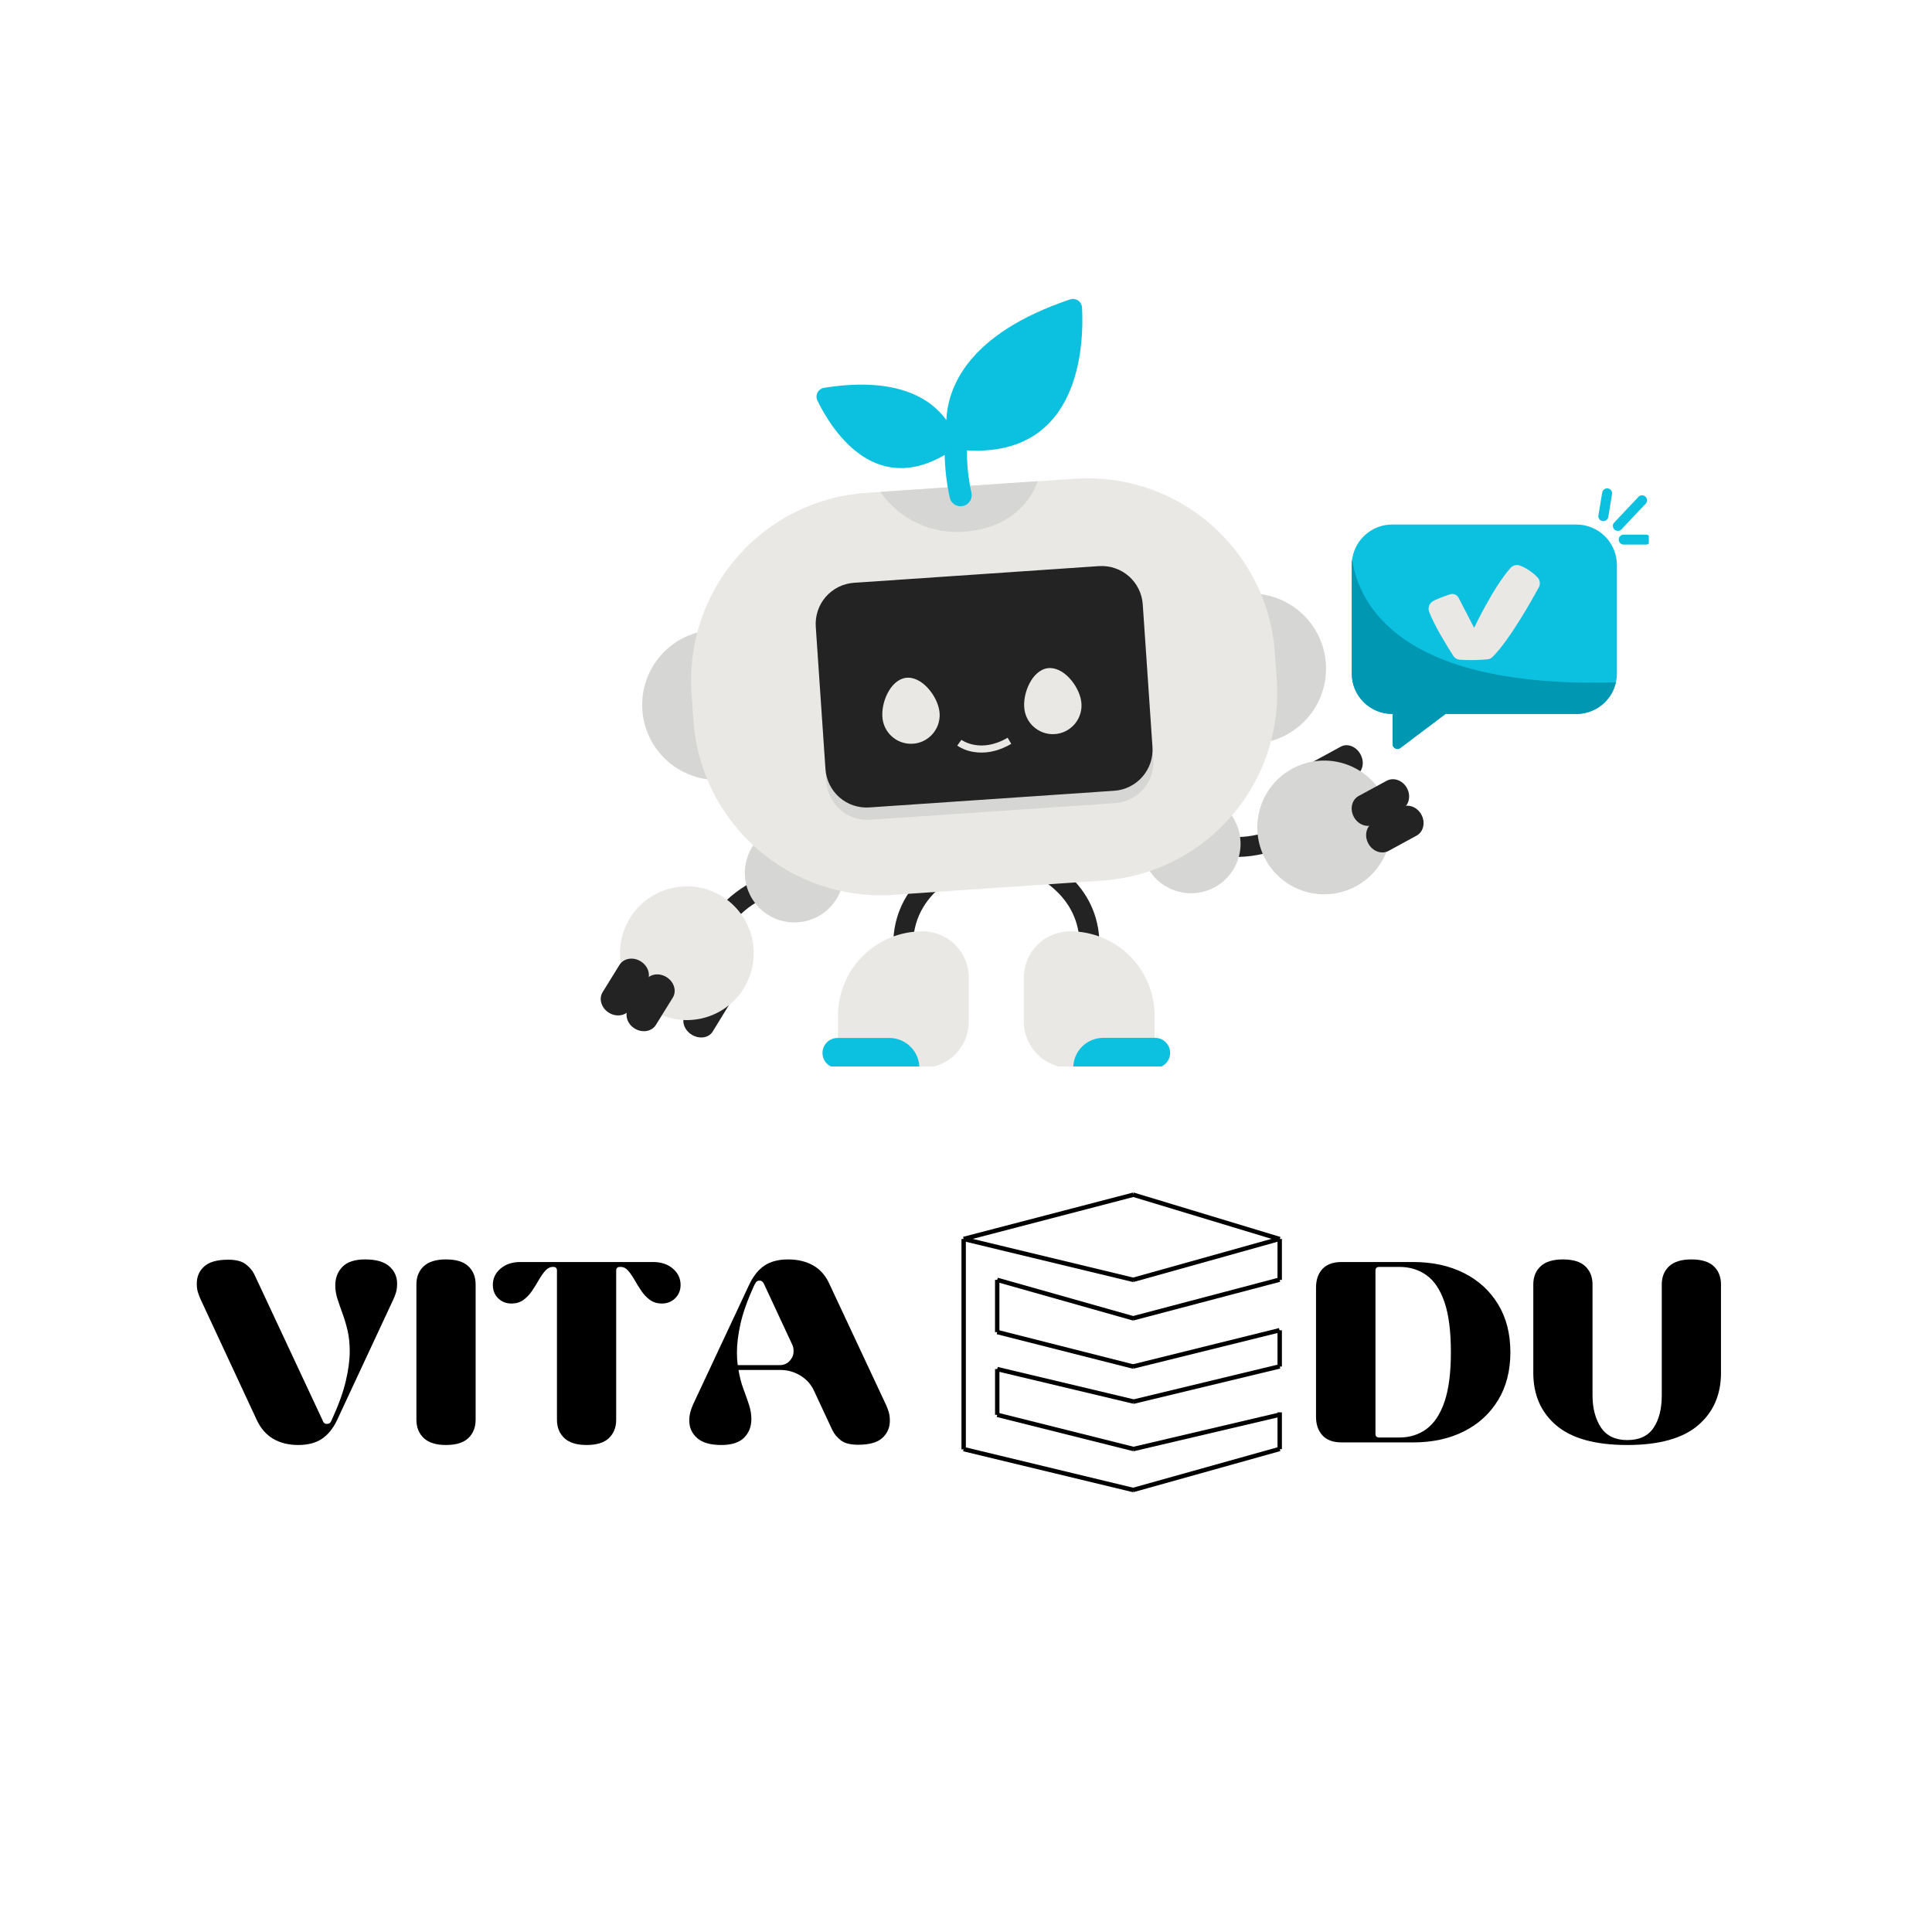<svg xmlns="http://www.w3.org/2000/svg" xmlns:xlink="http://www.w3.org/1999/xlink" width="400" zoomAndPan="magnify" viewBox="0 0 300 300" height="400" preserveAspectRatio="xMidYMid meet" version="1.0"><defs><clipPath id="3bdd84aea8"><path d="M 130 144 L 151 144 L 151 165.602 L 130 165.602 Z M 130 144 " clip-rule="nonzero"/></clipPath><clipPath id="3b45dc6b96"><path d="M 127 161 L 143 161 L 143 165.602 L 127 165.602 Z M 127 161 " clip-rule="nonzero"/></clipPath><clipPath id="adf412bb8e"><path d="M 158 144 L 180 144 L 180 165.602 L 158 165.602 Z M 158 144 " clip-rule="nonzero"/></clipPath><clipPath id="a077b0ffdc"><path d="M 166 161 L 182 161 L 182 165.602 L 166 165.602 Z M 166 161 " clip-rule="nonzero"/></clipPath><clipPath id="4f5c36dac1"><path d="M 126 46.352 L 169 46.352 L 169 79 L 126 79 Z M 126 46.352 " clip-rule="nonzero"/></clipPath><clipPath id="cbf443ffbe"><path d="M 251 83 L 256.027 83 L 256.027 85 L 251 85 Z M 251 83 " clip-rule="nonzero"/></clipPath></defs><path fill="#000000" d="M 46.305 224.379 C 44.816 224.379 43.523 224.059 42.426 223.422 C 41.336 222.781 40.484 221.805 39.871 220.496 L 31.156 201.77 C 30.992 201.422 30.852 201.055 30.734 200.672 C 30.613 200.281 30.555 199.836 30.555 199.324 C 30.555 198.234 30.941 197.34 31.715 196.648 C 32.488 195.953 33.727 195.605 35.43 195.605 C 36.629 195.605 37.531 195.836 38.129 196.289 C 38.73 196.742 39.18 197.258 39.473 197.844 L 50.105 220.574 C 50.211 220.926 50.422 221.102 50.746 221.102 C 50.906 221.102 51.047 221.07 51.168 221 C 51.285 220.93 51.383 220.789 51.465 220.574 L 51.543 220.418 C 52.582 218.148 53.301 216.152 53.699 214.434 C 54.102 212.715 54.305 211.188 54.305 209.852 C 54.305 208.625 54.191 207.527 53.965 206.57 C 53.734 205.609 53.473 204.738 53.18 203.949 C 52.891 203.16 52.633 202.414 52.406 201.711 C 52.176 201.004 52.062 200.305 52.062 199.609 C 52.062 198.434 52.434 197.465 53.18 196.703 C 53.93 195.945 55.105 195.562 56.703 195.562 C 58.383 195.562 59.629 195.918 60.441 196.625 C 61.254 197.336 61.664 198.234 61.664 199.324 C 61.664 199.863 61.602 200.328 61.48 200.727 C 61.359 201.129 61.207 201.516 61.023 201.891 L 52.348 220.496 C 51.73 221.805 50.941 222.781 49.984 223.422 C 49.027 224.059 47.801 224.379 46.305 224.379 Z M 46.305 224.379 " fill-opacity="1" fill-rule="nonzero"/><path fill="#000000" d="M 69.258 224.379 C 67.707 224.379 66.555 224.016 65.797 223.301 C 65.039 222.582 64.66 221.633 64.66 220.461 L 64.66 199.445 C 64.66 198.273 65.039 197.336 65.797 196.625 C 66.555 195.918 67.707 195.562 69.258 195.562 C 70.824 195.562 71.984 195.918 72.73 196.625 C 73.477 197.336 73.855 198.273 73.855 199.445 L 73.855 220.461 C 73.855 221.633 73.477 222.582 72.73 223.301 C 71.984 224.016 70.824 224.379 69.258 224.379 Z M 69.258 224.379 " fill-opacity="1" fill-rule="nonzero"/><path fill="#000000" d="M 91.082 224.379 C 89.535 224.379 88.383 224.016 87.625 223.301 C 86.863 222.582 86.484 221.633 86.484 220.461 L 86.484 197.289 C 86.484 196.914 86.297 196.727 85.922 196.727 L 85.844 196.727 C 85.418 196.727 85.031 196.922 84.684 197.309 C 84.336 197.695 84.004 198.168 83.68 198.727 C 83.363 199.289 83.016 199.848 82.641 200.406 C 82.273 200.969 81.824 201.445 81.305 201.832 C 80.785 202.219 80.156 202.41 79.41 202.41 C 78.586 202.41 77.898 202.137 77.348 201.59 C 76.801 201.047 76.527 200.355 76.527 199.523 C 76.527 198.512 76.926 197.668 77.723 196.988 C 78.523 196.305 79.555 195.965 80.805 195.965 L 101.402 195.965 C 102.652 195.965 103.68 196.305 104.477 196.988 C 105.277 197.668 105.68 198.512 105.68 199.523 C 105.68 200.355 105.398 201.047 104.84 201.59 C 104.277 202.137 103.598 202.41 102.797 202.41 C 102.051 202.41 101.418 202.219 100.895 201.832 C 100.379 201.445 99.934 200.969 99.559 200.406 C 99.184 199.848 98.836 199.289 98.52 198.727 C 98.199 198.168 97.875 197.695 97.535 197.309 C 97.203 196.922 96.812 196.727 96.363 196.727 L 96.277 196.727 C 95.879 196.727 95.68 196.914 95.68 197.289 L 95.68 220.461 C 95.68 221.633 95.305 222.582 94.562 223.301 C 93.816 224.016 92.656 224.379 91.082 224.379 Z M 91.082 224.379 " fill-opacity="1" fill-rule="nonzero"/><path fill="#000000" d="M 111.988 224.379 C 110.312 224.379 109.066 224.016 108.25 223.301 C 107.441 222.582 107.035 221.684 107.035 220.617 C 107.035 220.086 107.094 219.617 107.211 219.219 C 107.328 218.816 107.469 218.43 107.633 218.059 L 116.352 199.445 C 116.992 198.113 117.781 197.133 118.727 196.504 C 119.676 195.879 120.895 195.562 122.387 195.562 C 123.879 195.562 125.18 195.879 126.285 196.504 C 127.391 197.133 128.238 198.113 128.824 199.445 L 137.578 218.137 C 137.738 218.484 137.879 218.852 138 219.242 C 138.117 219.625 138.176 220.086 138.176 220.617 C 138.176 221.684 137.789 222.574 137.016 223.281 C 136.242 223.988 134.992 224.34 133.258 224.34 C 132.059 224.34 131.164 224.117 130.578 223.664 C 129.992 223.211 129.555 222.688 129.262 222.098 L 126.426 216.016 C 125.973 215.004 125.266 214.203 124.309 213.613 C 123.348 213.027 122.32 212.73 121.227 212.73 L 114.672 212.73 C 114.855 213.801 115.105 214.77 115.426 215.637 C 115.746 216.504 116.035 217.316 116.285 218.074 C 116.543 218.832 116.672 219.602 116.672 220.375 C 116.672 221.523 116.297 222.48 115.547 223.238 C 114.801 223.996 113.613 224.379 111.988 224.379 Z M 114.551 211.977 L 121.07 211.977 C 121.867 211.977 122.477 211.629 122.906 210.938 C 123.117 210.641 123.227 210.266 123.227 209.809 C 123.227 209.41 123.156 209.082 123.027 208.812 L 118.629 199.367 C 118.465 199.023 118.238 198.848 117.953 198.848 C 117.812 198.848 117.684 198.883 117.566 198.949 C 117.449 199.016 117.336 199.152 117.227 199.367 L 117.027 199.766 C 116.039 201.957 115.359 203.883 114.984 205.551 C 114.613 207.219 114.43 208.703 114.43 210.012 C 114.43 210.703 114.469 211.359 114.551 211.977 Z M 114.551 211.977 " fill-opacity="1" fill-rule="nonzero"/><path fill="#000000" d="M 208.344 223.977 C 207.012 223.977 206.016 223.613 205.348 222.883 C 204.68 222.145 204.352 221.191 204.352 220.02 L 204.352 199.93 C 204.352 198.73 204.68 197.77 205.348 197.047 C 206.016 196.324 207.012 195.965 208.344 195.965 L 219.422 195.965 C 222.406 195.965 225.031 196.531 227.293 197.664 C 229.562 198.801 231.332 200.414 232.609 202.508 C 233.891 204.602 234.531 207.094 234.531 209.973 C 234.531 212.852 233.891 215.34 232.609 217.434 C 231.332 219.527 229.562 221.141 227.293 222.277 C 225.031 223.41 222.406 223.977 219.422 223.977 Z M 213.582 222.66 C 213.582 223.031 213.781 223.215 214.184 223.215 L 217.301 223.215 C 218.898 223.215 220.301 222.777 221.5 221.898 C 222.699 221.016 223.633 219.609 224.297 217.676 C 224.961 215.742 225.293 213.176 225.293 209.973 C 225.293 206.719 224.961 204.121 224.297 202.188 C 223.633 200.258 222.699 198.863 221.5 198.008 C 220.301 197.152 218.898 196.727 217.301 196.727 L 214.184 196.727 C 213.781 196.727 213.582 196.914 213.582 197.289 Z M 213.582 222.66 " fill-opacity="1" fill-rule="nonzero"/><path fill="#000000" d="M 252.68 224.379 C 247.723 224.379 244.051 223.363 241.664 221.336 C 239.281 219.309 238.09 216.59 238.09 213.172 L 238.09 199.445 C 238.09 198.273 238.469 197.336 239.23 196.625 C 239.988 195.918 241.141 195.562 242.688 195.562 C 244.258 195.562 245.418 195.918 246.16 196.625 C 246.91 197.336 247.285 198.273 247.285 199.445 L 247.285 216.656 C 247.285 218.656 247.719 220.316 248.582 221.637 C 249.449 222.957 250.816 223.613 252.68 223.613 C 254.547 223.613 255.906 222.984 256.758 221.719 C 257.613 220.453 258.039 218.766 258.039 216.656 L 258.039 199.445 C 258.039 198.273 258.418 197.336 259.18 196.625 C 259.938 195.918 261.09 195.562 262.637 195.562 C 264.211 195.562 265.371 195.918 266.117 196.625 C 266.859 197.336 267.234 198.273 267.234 199.445 L 267.234 213.172 C 267.234 216.59 266.039 219.309 263.656 221.336 C 261.273 223.363 257.613 224.379 252.68 224.379 Z M 252.68 224.379 " fill-opacity="1" fill-rule="nonzero"/><path stroke-linecap="butt" transform="matrix(0.329, -0.092, 0.092, 0.329, 175.841, 198.408)" fill="none" stroke-linejoin="miter" d="M 0.001 1.004 L 69.274 1.001 " stroke="#000000" stroke-width="2" stroke-opacity="1" stroke-miterlimit="4"/><path stroke-linecap="butt" transform="matrix(0.332, 0.08, -0.08, 0.332, 149.717, 192.055)" fill="none" stroke-linejoin="miter" d="M -0.001 1 L 79.508 1 " stroke="#000000" stroke-width="2" stroke-opacity="1" stroke-miterlimit="4"/><path stroke-linecap="butt" transform="matrix(0.331, -0.082, 0.082, 0.332, 175.851, 211.86)" fill="none" stroke-linejoin="miter" d="M 0.002 1 L 68.732 1.006 " stroke="#000000" stroke-width="2" stroke-opacity="1" stroke-miterlimit="4"/><path stroke-linecap="butt" transform="matrix(0.327, 0.099, -0.099, 0.327, 176.031, 185.174)" fill="none" stroke-linejoin="miter" d="M 0.001 0.996 L 69.711 1.001 " stroke="#000000" stroke-width="2" stroke-opacity="1" stroke-miterlimit="4"/><path stroke-linecap="butt" transform="matrix(0.33, -0.086, 0.086, 0.331, 149.551, 192.055)" fill="none" stroke-linejoin="miter" d="M -0.002 1.002 L 79.889 1 " stroke="#000000" stroke-width="2" stroke-opacity="1" stroke-miterlimit="4"/><path stroke-linecap="butt" transform="matrix(0.332, 0.08, -0.08, 0.332, 149.717, 224.689)" fill="none" stroke-linejoin="miter" d="M -0.002 0.996 L 79.505 1.001 " stroke="#000000" stroke-width="2" stroke-opacity="1" stroke-miterlimit="4"/><path stroke-linecap="butt" transform="matrix(0.329, -0.092, 0.092, 0.329, 175.841, 231.037)" fill="none" stroke-linejoin="miter" d="M 0.001 1.004 L 69.271 0.996 " stroke="#000000" stroke-width="2" stroke-opacity="1" stroke-miterlimit="4"/><path stroke-linecap="butt" transform="matrix(0, 0.342, -0.341, 0, 149.977, 192.388)" fill="none" stroke-linejoin="miter" d="M -0.003 0.998 L 95.527 0.998 " stroke="#000000" stroke-width="2" stroke-opacity="1" stroke-miterlimit="4"/><path stroke-linecap="butt" transform="matrix(0.332, -0.078, 0.078, 0.333, 175.855, 224.688)" fill="none" stroke-linejoin="miter" d="M 0.003 0.997 L 68.53 1.002 " stroke="#000000" stroke-width="2" stroke-opacity="1" stroke-miterlimit="4"/><path stroke-linecap="butt" transform="matrix(0, 0.342, -0.341, 0, 199.052, 192.389)" fill="none" stroke-linejoin="miter" d="M -0.006 1 L 18.586 1 " stroke="#000000" stroke-width="2" stroke-opacity="1" stroke-miterlimit="4"/><path stroke-linecap="butt" transform="matrix(0.33, -0.087, 0.086, 0.331, 175.846, 204.375)" fill="none" stroke-linejoin="miter" d="M 0.001 1.004 L 68.981 1 " stroke="#000000" stroke-width="2" stroke-opacity="1" stroke-miterlimit="4"/><path stroke-linecap="butt" transform="matrix(0, 0.342, -0.341, 0, 199.053, 206.569)" fill="none" stroke-linejoin="miter" d="M 0.003 1.003 L 16.468 1.003 " stroke="#000000" stroke-width="2" stroke-opacity="1" stroke-miterlimit="4"/><path stroke-linecap="butt" transform="matrix(0.329, 0.093, -0.093, 0.329, 154.943, 198.409)" fill="none" stroke-linejoin="miter" d="M 0.003 0.999 L 64.444 1.002 " stroke="#000000" stroke-width="2" stroke-opacity="1" stroke-miterlimit="4"/><path stroke-linecap="butt" transform="matrix(0, 0.342, -0.341, 0, 155.19, 198.74)" fill="none" stroke-linejoin="miter" d="M -0.005 1.002 L 23.72 1.002 " stroke="#000000" stroke-width="2" stroke-opacity="1" stroke-miterlimit="4"/><path stroke-linecap="butt" transform="matrix(0, 0.342, -0.341, 0, 199.054, 219.308)" fill="none" stroke-linejoin="miter" d="M 0.001 1.004 L 16.717 1.004 " stroke="#000000" stroke-width="2" stroke-opacity="1" stroke-miterlimit="4"/><path stroke-linecap="butt" transform="matrix(0.331, 0.083, -0.083, 0.331, 154.934, 219.363)" fill="none" stroke-linejoin="miter" d="M 0.004 1.001 L 63.959 0.996 " stroke="#000000" stroke-width="2" stroke-opacity="1" stroke-miterlimit="4"/><path stroke-linecap="butt" transform="matrix(0, -0.342, 0.341, 0, 154.509, 219.694)" fill="none" stroke-linejoin="miter" d="M -0.003 1.004 L 20.783 1.004 " stroke="#000000" stroke-width="2" stroke-opacity="1" stroke-miterlimit="4"/><path stroke-linecap="butt" transform="matrix(0.332, -0.08, 0.08, 0.332, 175.853, 217.332)" fill="none" stroke-linejoin="miter" d="M 0.002 1.001 L 68.629 0.998 " stroke="#000000" stroke-width="2" stroke-opacity="1" stroke-miterlimit="4"/><path stroke-linecap="butt" transform="matrix(0.331, 0.084, -0.084, 0.331, 154.934, 206.509)" fill="none" stroke-linejoin="miter" d="M 0.003 0.998 L 63.978 0.998 " stroke="#000000" stroke-width="2" stroke-opacity="1" stroke-miterlimit="4"/><path stroke-linecap="butt" transform="matrix(0.332, 0.079, -0.079, 0.332, 154.93, 212.262)" fill="none" stroke-linejoin="miter" d="M 0.003 0.998 L 63.781 1 " stroke="#000000" stroke-width="2" stroke-opacity="1" stroke-miterlimit="4"/><path fill="#232323" d="M 107.418 160.672 C 108.605 161.398 110.047 161.176 110.656 160.195 L 113.113 156.195 C 113.719 155.219 113.258 153.82 112.078 153.094 C 110.895 152.367 109.445 152.582 108.836 153.566 L 107.605 155.57 L 106.379 157.57 C 105.77 158.566 106.238 159.945 107.418 160.672 Z M 107.418 160.672 " fill-opacity="1" fill-rule="nonzero"/><path fill="#232323" d="M 111.062 145.434 C 110.84 145.395 110.637 145.312 110.449 145.184 C 110.281 145.066 110.141 144.922 110.031 144.75 C 109.922 144.578 109.848 144.391 109.812 144.188 C 109.773 143.984 109.777 143.785 109.82 143.586 C 109.863 143.383 109.945 143.199 110.062 143.031 C 111.613 140.73 113.574 138.859 115.949 137.422 C 116.898 136.84 117.918 136.418 119 136.156 C 119.199 136.125 119.395 136.133 119.586 136.18 C 119.781 136.227 119.957 136.305 120.121 136.418 C 120.285 136.535 120.418 136.676 120.527 136.84 C 120.637 137.008 120.711 137.188 120.75 137.383 C 120.789 137.578 120.789 137.773 120.75 137.969 C 120.715 138.164 120.645 138.348 120.535 138.516 C 120.43 138.684 120.293 138.824 120.133 138.941 C 119.973 139.055 119.793 139.137 119.602 139.184 C 119.43 139.223 115.902 140.039 112.602 144.793 C 112.43 145.039 112.203 145.223 111.926 145.34 C 111.648 145.453 111.359 145.484 111.062 145.434 Z M 111.062 145.434 " fill-opacity="1" fill-rule="nonzero"/><path fill="#d6d6d4" d="M 128.367 129.723 C 128.75 130.051 129.098 130.414 129.41 130.812 C 129.719 131.211 129.988 131.637 130.215 132.086 C 130.441 132.539 130.625 133.008 130.758 133.492 C 130.895 133.98 130.98 134.473 131.016 134.977 C 131.055 135.48 131.043 135.984 130.98 136.484 C 130.918 136.988 130.809 137.477 130.652 137.957 C 130.492 138.438 130.289 138.895 130.039 139.336 C 129.793 139.773 129.504 140.184 129.172 140.566 C 128.844 140.949 128.48 141.297 128.082 141.609 C 127.684 141.918 127.258 142.188 126.809 142.414 C 126.355 142.641 125.887 142.824 125.402 142.957 C 124.914 143.094 124.418 143.18 123.918 143.215 C 123.414 143.254 122.91 143.242 122.41 143.18 C 121.906 143.117 121.418 143.008 120.938 142.852 C 120.457 142.691 120 142.488 119.559 142.238 C 119.121 141.992 118.711 141.703 118.328 141.371 C 117.945 141.043 117.598 140.68 117.285 140.281 C 116.977 139.883 116.707 139.457 116.48 139.008 C 116.254 138.555 116.07 138.086 115.938 137.602 C 115.801 137.113 115.715 136.617 115.68 136.117 C 115.641 135.613 115.652 135.109 115.715 134.609 C 115.777 134.105 115.887 133.617 116.043 133.137 C 116.203 132.656 116.406 132.199 116.656 131.758 C 116.902 131.32 117.191 130.906 117.523 130.527 C 117.852 130.145 118.215 129.797 118.613 129.484 C 119.012 129.176 119.438 128.906 119.887 128.68 C 120.34 128.453 120.809 128.27 121.293 128.137 C 121.781 128 122.277 127.914 122.777 127.879 C 123.281 127.84 123.785 127.852 124.285 127.914 C 124.789 127.977 125.277 128.086 125.758 128.242 C 126.238 128.402 126.695 128.605 127.137 128.855 C 127.574 129.102 127.988 129.391 128.367 129.723 Z M 128.367 129.723 " fill-opacity="1" fill-rule="nonzero"/><path fill="#e9e8e4" d="M 115.727 142.953 C 116.059 143.551 116.328 144.172 116.539 144.82 C 116.746 145.469 116.891 146.133 116.973 146.809 C 117.051 147.488 117.062 148.164 117.008 148.844 C 116.953 149.523 116.832 150.191 116.648 150.848 C 116.461 151.504 116.215 152.137 115.902 152.742 C 115.594 153.352 115.227 153.922 114.805 154.457 C 114.379 154.992 113.91 155.48 113.391 155.922 C 112.871 156.363 112.316 156.75 111.719 157.082 C 111.125 157.414 110.5 157.688 109.852 157.895 C 109.203 158.105 108.543 158.25 107.863 158.328 C 107.188 158.41 106.508 158.422 105.828 158.367 C 105.148 158.312 104.48 158.191 103.824 158.004 C 103.168 157.82 102.539 157.57 101.93 157.262 C 101.324 156.949 100.754 156.586 100.219 156.16 C 99.684 155.738 99.195 155.266 98.754 154.75 C 98.312 154.23 97.926 153.672 97.59 153.078 C 97.258 152.48 96.988 151.859 96.777 151.211 C 96.57 150.562 96.426 149.898 96.344 149.223 C 96.266 148.543 96.254 147.867 96.309 147.188 C 96.363 146.508 96.484 145.84 96.668 145.184 C 96.855 144.527 97.102 143.895 97.414 143.289 C 97.723 142.684 98.09 142.109 98.512 141.574 C 98.938 141.043 99.406 140.555 99.926 140.109 C 100.445 139.668 101 139.281 101.598 138.949 C 102.191 138.617 102.816 138.348 103.465 138.137 C 104.113 137.926 104.773 137.781 105.453 137.703 C 106.129 137.625 106.809 137.609 107.488 137.664 C 108.168 137.719 108.836 137.84 109.492 138.027 C 110.148 138.211 110.777 138.461 111.387 138.77 C 111.992 139.082 112.562 139.449 113.098 139.871 C 113.633 140.293 114.121 140.766 114.562 141.285 C 115.004 141.801 115.395 142.359 115.727 142.953 Z M 115.727 142.953 " fill-opacity="1" fill-rule="nonzero"/><path fill="#232323" d="M 94.555 157.262 C 95.734 157.988 97.211 157.73 97.852 156.688 L 100.461 152.469 C 101.113 151.426 100.664 149.996 99.48 149.27 C 98.301 148.543 96.824 148.797 96.184 149.844 L 93.574 154.062 C 92.938 155.09 93.371 156.523 94.555 157.262 Z M 94.555 157.262 " fill-opacity="1" fill-rule="nonzero"/><path fill="#232323" d="M 98.555 159.711 C 99.738 160.438 101.215 160.18 101.855 159.137 L 104.465 154.918 C 105.117 153.875 104.668 152.441 103.484 151.715 C 102.301 150.988 100.828 151.246 100.188 152.289 L 97.578 156.508 C 96.941 157.551 97.375 158.988 98.555 159.711 Z M 98.555 159.711 " fill-opacity="1" fill-rule="nonzero"/><path fill="#232323" d="M 211.254 117.129 C 210.602 115.914 209.227 115.375 208.207 115.934 L 204.086 118.18 C 203.066 118.734 202.785 120.172 203.434 121.387 C 204.086 122.602 205.465 123.141 206.484 122.582 L 208.543 121.461 L 210.605 120.336 C 211.625 119.77 211.918 118.348 211.254 117.129 Z M 211.254 117.129 " fill-opacity="1" fill-rule="nonzero"/><path fill="#232323" d="M 200.516 128.535 C 200.281 128.344 200.02 128.227 199.719 128.191 C 199.418 128.152 199.133 128.199 198.863 128.328 C 193.609 130.824 190.043 129.727 190.008 129.715 C 189.812 129.648 189.613 129.621 189.406 129.633 C 189.203 129.648 189.008 129.699 188.824 129.789 C 188.641 129.883 188.48 130.004 188.344 130.16 C 188.207 130.312 188.105 130.488 188.043 130.684 C 187.977 130.875 187.949 131.078 187.961 131.281 C 187.977 131.488 188.027 131.68 188.117 131.867 C 188.207 132.051 188.332 132.211 188.484 132.344 C 188.641 132.48 188.816 132.582 189.008 132.648 C 190.078 132.957 191.172 133.098 192.285 133.066 C 195.062 133 197.695 132.355 200.184 131.129 C 200.371 131.039 200.531 130.922 200.668 130.77 C 200.809 130.617 200.91 130.445 200.98 130.25 C 201.047 130.059 201.078 129.859 201.066 129.652 C 201.055 129.449 201.008 129.254 200.918 129.066 C 200.82 128.863 200.688 128.684 200.516 128.535 Z M 200.516 128.535 " fill-opacity="1" fill-rule="nonzero"/><path fill="#d6d6d4" d="M 187.703 123.832 C 188.172 124.016 188.621 124.238 189.051 124.508 C 189.477 124.777 189.871 125.086 190.238 125.434 C 190.605 125.781 190.934 126.164 191.227 126.574 C 191.516 126.988 191.766 127.426 191.969 127.887 C 192.176 128.348 192.332 128.824 192.445 129.316 C 192.555 129.809 192.617 130.309 192.633 130.812 C 192.645 131.316 192.609 131.82 192.523 132.316 C 192.438 132.816 192.305 133.301 192.121 133.77 C 191.941 134.242 191.715 134.691 191.445 135.117 C 191.176 135.547 190.867 135.941 190.52 136.309 C 190.172 136.676 189.793 137.004 189.379 137.293 C 188.969 137.586 188.531 137.832 188.07 138.039 C 187.605 138.242 187.129 138.402 186.637 138.512 C 186.145 138.625 185.648 138.688 185.141 138.699 C 184.637 138.715 184.137 138.676 183.637 138.59 C 183.141 138.504 182.656 138.371 182.184 138.191 C 181.715 138.012 181.266 137.785 180.836 137.516 C 180.41 137.246 180.012 136.938 179.648 136.59 C 179.281 136.242 178.953 135.859 178.66 135.449 C 178.371 135.035 178.121 134.598 177.918 134.137 C 177.711 133.676 177.555 133.199 177.441 132.707 C 177.332 132.215 177.27 131.715 177.254 131.211 C 177.242 130.707 177.277 130.203 177.363 129.707 C 177.449 129.211 177.582 128.727 177.766 128.254 C 177.945 127.781 178.172 127.332 178.441 126.906 C 178.711 126.48 179.02 126.082 179.367 125.715 C 179.715 125.352 180.094 125.02 180.508 124.73 C 180.918 124.438 181.355 124.191 181.816 123.984 C 182.277 123.781 182.758 123.621 183.25 123.512 C 183.742 123.398 184.238 123.336 184.746 123.324 C 185.25 123.312 185.75 123.348 186.25 123.434 C 186.746 123.52 187.23 123.652 187.703 123.832 Z M 187.703 123.832 " fill-opacity="1" fill-rule="nonzero"/><path fill="#d6d6d4" d="M 212.961 121.141 C 213.441 121.625 213.871 122.148 214.25 122.715 C 214.629 123.281 214.949 123.879 215.211 124.508 C 215.473 125.141 215.668 125.789 215.801 126.457 C 215.934 127.125 216 127.801 216 128.484 C 216 129.164 215.934 129.84 215.801 130.508 C 215.668 131.18 215.473 131.828 215.211 132.457 C 214.949 133.086 214.629 133.684 214.25 134.254 C 213.871 134.82 213.441 135.344 212.961 135.824 C 212.477 136.309 211.953 136.738 211.387 137.117 C 210.82 137.496 210.223 137.816 209.59 138.078 C 208.961 138.336 208.312 138.535 207.645 138.668 C 206.977 138.801 206.301 138.867 205.617 138.867 C 204.938 138.867 204.262 138.801 203.594 138.668 C 202.922 138.535 202.273 138.336 201.645 138.078 C 201.016 137.816 200.418 137.496 199.848 137.117 C 199.281 136.738 198.758 136.309 198.277 135.824 C 197.793 135.344 197.363 134.82 196.984 134.254 C 196.605 133.684 196.285 133.086 196.023 132.457 C 195.766 131.828 195.566 131.18 195.434 130.508 C 195.301 129.84 195.234 129.164 195.234 128.484 C 195.234 127.801 195.301 127.125 195.434 126.457 C 195.566 125.789 195.766 125.141 196.023 124.508 C 196.285 123.879 196.605 123.281 196.984 122.715 C 197.363 122.148 197.793 121.625 198.277 121.141 C 198.758 120.66 199.281 120.227 199.848 119.852 C 200.418 119.473 201.016 119.152 201.645 118.891 C 202.273 118.629 202.922 118.434 203.594 118.301 C 204.262 118.168 204.938 118.102 205.617 118.102 C 206.301 118.102 206.977 118.168 207.645 118.301 C 208.312 118.434 208.961 118.629 209.59 118.891 C 210.223 119.152 210.82 119.473 211.387 119.852 C 211.953 120.227 212.477 120.66 212.961 121.141 Z M 212.961 121.141 " fill-opacity="1" fill-rule="nonzero"/><path fill="#232323" d="M 220.711 126.496 C 220.059 125.277 218.637 124.77 217.566 125.352 L 213.215 127.723 C 212.145 128.309 211.809 129.77 212.473 130.98 C 213.125 132.199 214.543 132.711 215.617 132.125 L 217.793 130.938 L 219.969 129.754 C 221.039 129.172 221.375 127.711 220.711 126.496 Z M 220.711 126.496 " fill-opacity="1" fill-rule="nonzero"/><path fill="#232323" d="M 218.473 122.379 C 217.82 121.164 216.398 120.652 215.324 121.238 L 210.973 123.598 C 209.898 124.184 209.566 125.645 210.23 126.859 C 210.883 128.074 212.301 128.586 213.375 128 L 215.551 126.816 L 217.727 125.629 C 218.797 125.047 219.125 123.586 218.473 122.379 Z M 218.473 122.379 " fill-opacity="1" fill-rule="nonzero"/><path fill="#232323" d="M 140.262 147.48 C 140.461 147.48 140.652 147.445 140.836 147.371 C 141.02 147.297 141.18 147.191 141.324 147.059 C 141.469 146.922 141.582 146.766 141.664 146.586 C 141.746 146.406 141.793 146.219 141.805 146.02 C 142.203 138.617 149.094 135.805 149.387 135.691 C 149.574 135.613 149.746 135.508 149.895 135.363 C 150.039 135.223 150.156 135.059 150.238 134.871 C 150.32 134.684 150.363 134.488 150.367 134.281 C 150.371 134.078 150.336 133.879 150.262 133.688 C 150.188 133.496 150.078 133.328 149.938 133.18 C 149.793 133.031 149.629 132.918 149.441 132.836 C 149.254 132.754 149.059 132.711 148.855 132.707 C 148.648 132.703 148.453 132.738 148.262 132.812 C 147.891 132.953 139.227 136.434 138.723 145.852 C 138.711 146.055 138.738 146.254 138.805 146.449 C 138.871 146.645 138.973 146.816 139.109 146.969 C 139.25 147.121 139.41 147.242 139.594 147.332 C 139.777 147.422 139.973 147.473 140.18 147.48 Z M 140.262 147.48 " fill-opacity="1" fill-rule="nonzero"/><g clip-path="url(#3bdd84aea8)"><path fill="#e9e8e4" d="M 143.238 144.613 C 143.711 144.613 144.18 144.66 144.645 144.75 C 145.105 144.844 145.559 144.98 145.992 145.16 C 146.43 145.34 146.844 145.562 147.238 145.824 C 147.629 146.086 147.992 146.387 148.328 146.719 C 148.66 147.055 148.961 147.418 149.223 147.809 C 149.484 148.203 149.707 148.617 149.887 149.055 C 150.066 149.492 150.203 149.941 150.297 150.402 C 150.391 150.867 150.434 151.336 150.434 151.809 L 150.434 158.633 C 150.434 159.105 150.391 159.57 150.297 160.035 C 150.203 160.5 150.066 160.949 149.887 161.387 C 149.707 161.82 149.484 162.234 149.223 162.629 C 148.961 163.023 148.66 163.387 148.328 163.719 C 147.992 164.055 147.629 164.352 147.238 164.613 C 146.844 164.875 146.43 165.098 145.992 165.277 C 145.559 165.461 145.105 165.598 144.645 165.688 C 144.18 165.781 143.711 165.828 143.238 165.828 L 130.121 165.828 L 130.121 157.73 C 130.121 156.871 130.207 156.016 130.375 155.172 C 130.543 154.328 130.789 153.508 131.121 152.711 C 131.449 151.918 131.852 151.16 132.332 150.445 C 132.809 149.73 133.355 149.066 133.961 148.457 C 134.57 147.848 135.234 147.305 135.949 146.828 C 136.668 146.348 137.422 145.945 138.219 145.613 C 139.012 145.285 139.832 145.035 140.68 144.867 C 141.523 144.699 142.375 144.617 143.238 144.617 Z M 143.238 144.613 " fill-opacity="1" fill-rule="nonzero"/></g><g clip-path="url(#3b45dc6b96)"><path fill="#0cc0df" d="M 130.047 161.176 L 138.094 161.176 C 138.402 161.176 138.707 161.203 139.004 161.266 C 139.305 161.324 139.598 161.414 139.883 161.531 C 140.164 161.648 140.434 161.789 140.688 161.961 C 140.941 162.129 141.18 162.324 141.395 162.539 C 141.609 162.758 141.805 162.992 141.973 163.246 C 142.145 163.504 142.289 163.77 142.406 164.055 C 142.523 164.336 142.613 164.629 142.672 164.93 C 142.73 165.23 142.762 165.535 142.762 165.84 L 130.047 165.84 C 129.738 165.84 129.441 165.781 129.152 165.66 C 128.867 165.543 128.617 165.375 128.398 165.156 C 128.18 164.938 128.012 164.688 127.895 164.402 C 127.773 164.113 127.715 163.816 127.715 163.508 C 127.715 163.199 127.773 162.902 127.891 162.617 C 128.012 162.328 128.18 162.078 128.398 161.859 C 128.617 161.641 128.867 161.469 129.152 161.352 C 129.438 161.234 129.738 161.176 130.047 161.176 Z M 130.047 161.176 " fill-opacity="1" fill-rule="nonzero"/></g><path fill="#232323" d="M 169.148 147.48 L 169.242 147.48 C 169.449 147.473 169.645 147.422 169.828 147.332 C 170.012 147.242 170.172 147.121 170.309 146.969 C 170.445 146.816 170.551 146.645 170.617 146.449 C 170.684 146.254 170.711 146.055 170.699 145.852 C 170.195 136.43 161.531 132.953 161.16 132.812 C 160.969 132.738 160.773 132.703 160.566 132.707 C 160.363 132.711 160.168 132.754 159.98 132.836 C 159.793 132.918 159.629 133.031 159.484 133.18 C 159.344 133.328 159.234 133.496 159.16 133.688 C 159.086 133.879 159.051 134.078 159.055 134.281 C 159.059 134.488 159.102 134.684 159.184 134.871 C 159.266 135.059 159.383 135.223 159.527 135.363 C 159.676 135.508 159.844 135.613 160.035 135.691 C 160.332 135.805 167.207 138.625 167.617 146.02 C 167.629 146.219 167.676 146.406 167.758 146.582 C 167.84 146.762 167.953 146.918 168.094 147.055 C 168.234 147.191 168.398 147.293 168.582 147.367 C 168.762 147.441 168.953 147.48 169.148 147.48 Z M 169.148 147.48 " fill-opacity="1" fill-rule="nonzero"/><g clip-path="url(#adf412bb8e)"><path fill="#e9e8e4" d="M 179.289 165.828 L 166.176 165.828 C 165.703 165.828 165.234 165.785 164.773 165.691 C 164.309 165.598 163.859 165.461 163.422 165.281 C 162.984 165.102 162.57 164.879 162.18 164.617 C 161.785 164.355 161.422 164.055 161.086 163.723 C 160.754 163.387 160.457 163.023 160.191 162.633 C 159.93 162.238 159.707 161.824 159.527 161.387 C 159.348 160.953 159.211 160.5 159.117 160.039 C 159.027 159.574 158.98 159.105 158.98 158.633 L 158.98 151.812 C 158.98 151.34 159.027 150.871 159.117 150.406 C 159.211 149.945 159.348 149.496 159.527 149.059 C 159.707 148.621 159.93 148.207 160.191 147.812 C 160.457 147.422 160.754 147.059 161.086 146.723 C 161.422 146.391 161.785 146.09 162.18 145.828 C 162.57 145.566 162.984 145.344 163.422 145.164 C 163.859 144.984 164.309 144.848 164.773 144.754 C 165.234 144.66 165.703 144.617 166.176 144.617 C 167.035 144.617 167.891 144.699 168.734 144.867 C 169.582 145.035 170.402 145.285 171.199 145.617 C 171.992 145.945 172.75 146.352 173.465 146.828 C 174.184 147.309 174.844 147.852 175.453 148.461 C 176.062 149.07 176.605 149.734 177.086 150.453 C 177.562 151.168 177.969 151.926 178.297 152.723 C 178.625 153.52 178.875 154.34 179.039 155.184 C 179.207 156.031 179.293 156.883 179.289 157.746 Z M 179.289 165.828 " fill-opacity="1" fill-rule="nonzero"/></g><g clip-path="url(#a077b0ffdc)"><path fill="#0cc0df" d="M 179.367 165.82 L 166.652 165.82 C 166.652 165.516 166.68 165.211 166.742 164.91 C 166.801 164.609 166.891 164.316 167.008 164.035 C 167.125 163.75 167.266 163.484 167.438 163.227 C 167.609 162.973 167.801 162.738 168.02 162.52 C 168.234 162.305 168.469 162.109 168.723 161.941 C 168.98 161.77 169.25 161.629 169.531 161.512 C 169.812 161.395 170.105 161.305 170.406 161.246 C 170.707 161.184 171.012 161.156 171.316 161.156 L 179.367 161.156 C 179.676 161.156 179.973 161.215 180.258 161.332 C 180.543 161.449 180.797 161.617 181.016 161.836 C 181.234 162.055 181.402 162.309 181.52 162.594 C 181.637 162.879 181.695 163.176 181.695 163.484 C 181.695 163.797 181.637 164.094 181.52 164.379 C 181.402 164.664 181.234 164.918 181.016 165.137 C 180.797 165.355 180.543 165.523 180.258 165.641 C 179.973 165.762 179.676 165.82 179.367 165.82 Z M 179.367 165.82 " fill-opacity="1" fill-rule="nonzero"/></g><path fill="#d6d6d4" d="M 187.656 104.273 C 188.094 110.691 188.492 115.895 194.914 115.457 C 195.684 115.414 196.441 115.293 197.188 115.102 C 197.934 114.906 198.652 114.641 199.348 114.305 C 200.039 113.969 200.691 113.566 201.305 113.098 C 201.922 112.633 202.48 112.109 202.992 111.531 C 203.504 110.953 203.949 110.332 204.336 109.664 C 204.723 109 205.039 108.301 205.289 107.57 C 205.535 106.84 205.711 106.094 205.812 105.328 C 205.91 104.566 205.934 103.797 205.883 103.027 C 205.828 102.258 205.703 101.504 205.5 100.758 C 205.297 100.016 205.023 99.301 204.68 98.609 C 204.332 97.918 203.926 97.27 203.453 96.664 C 202.977 96.055 202.449 95.5 201.867 94.996 C 201.281 94.492 200.652 94.051 199.984 93.672 C 199.312 93.293 198.609 92.984 197.879 92.742 C 197.145 92.504 196.395 92.34 195.629 92.246 C 194.863 92.156 194.098 92.141 193.328 92.203 C 186.906 92.641 187.219 97.848 187.656 104.273 Z M 187.656 104.273 " fill-opacity="1" fill-rule="nonzero"/><path fill="#d6d6d4" d="M 117.969 109.012 C 118.402 115.434 118.719 120.641 112.293 121.074 C 111.527 121.137 110.758 121.121 109.992 121.031 C 109.227 120.938 108.48 120.773 107.746 120.535 C 107.016 120.293 106.312 119.984 105.641 119.605 C 104.969 119.227 104.344 118.785 103.758 118.281 C 103.176 117.777 102.645 117.223 102.172 116.613 C 101.699 116.008 101.289 115.355 100.945 114.668 C 100.602 113.977 100.328 113.262 100.125 112.52 C 99.922 111.773 99.793 111.016 99.742 110.25 C 99.691 109.48 99.715 108.711 99.812 107.949 C 99.914 107.184 100.086 106.438 100.336 105.707 C 100.582 104.977 100.898 104.277 101.285 103.613 C 101.672 102.945 102.121 102.324 102.633 101.746 C 103.141 101.168 103.703 100.645 104.316 100.176 C 104.93 99.711 105.586 99.309 106.277 98.973 C 106.973 98.637 107.691 98.371 108.438 98.176 C 109.184 97.98 109.941 97.863 110.711 97.82 C 117.133 97.391 117.531 102.594 117.969 109.012 Z M 117.969 109.012 " fill-opacity="1" fill-rule="nonzero"/><path fill="#e9e8e4" d="M 107.379 107.605 L 107.668 111.84 C 107.734 112.793 107.844 113.742 108.004 114.684 C 108.16 115.625 108.363 116.559 108.613 117.477 C 108.863 118.398 109.156 119.309 109.496 120.199 C 109.836 121.094 110.219 121.969 110.641 122.82 C 111.066 123.676 111.531 124.512 112.039 125.32 C 112.543 126.129 113.09 126.91 113.672 127.668 C 114.254 128.426 114.875 129.148 115.527 129.844 C 116.184 130.539 116.871 131.203 117.59 131.828 C 118.309 132.457 119.059 133.047 119.836 133.602 C 120.613 134.156 121.414 134.672 122.242 135.148 C 123.07 135.621 123.922 136.055 124.793 136.449 C 125.664 136.84 126.551 137.188 127.457 137.492 C 128.359 137.797 129.277 138.059 130.207 138.273 C 131.141 138.484 132.078 138.656 133.023 138.777 C 133.973 138.898 134.922 138.977 135.879 139.004 C 136.832 139.031 137.785 139.016 138.738 138.949 L 171.133 136.742 C 172.086 136.68 173.035 136.566 173.977 136.41 C 174.918 136.254 175.852 136.051 176.773 135.801 C 177.695 135.551 178.602 135.258 179.496 134.922 C 180.387 134.582 181.262 134.199 182.117 133.777 C 182.973 133.352 183.809 132.887 184.617 132.383 C 185.426 131.875 186.211 131.332 186.965 130.75 C 187.723 130.164 188.449 129.547 189.145 128.895 C 189.84 128.238 190.504 127.551 191.129 126.832 C 191.758 126.113 192.352 125.363 192.906 124.586 C 193.461 123.809 193.977 123.008 194.449 122.18 C 194.926 121.352 195.359 120.5 195.754 119.629 C 196.145 118.762 196.492 117.871 196.797 116.969 C 197.102 116.062 197.363 115.145 197.578 114.215 C 197.793 113.281 197.961 112.344 198.086 111.398 C 198.207 110.449 198.281 109.5 198.312 108.543 C 198.34 107.59 198.324 106.637 198.258 105.684 L 197.973 101.445 C 197.906 100.492 197.797 99.547 197.637 98.605 C 197.48 97.66 197.273 96.73 197.027 95.809 C 196.777 94.887 196.48 93.98 196.145 93.086 C 195.805 92.195 195.422 91.32 195 90.465 C 194.574 89.609 194.109 88.777 193.602 87.969 C 193.098 87.156 192.551 86.375 191.969 85.617 C 191.383 84.863 190.766 84.137 190.113 83.441 C 189.457 82.746 188.77 82.086 188.051 81.457 C 187.332 80.828 186.582 80.238 185.805 79.684 C 185.027 79.129 184.223 78.617 183.395 78.141 C 182.566 77.664 181.719 77.23 180.848 76.84 C 179.977 76.445 179.09 76.098 178.184 75.793 C 177.281 75.488 176.363 75.23 175.43 75.016 C 174.5 74.801 173.562 74.633 172.613 74.512 C 171.668 74.387 170.719 74.312 169.762 74.285 C 168.809 74.254 167.855 74.273 166.902 74.336 L 134.488 76.535 C 133.539 76.598 132.59 76.711 131.648 76.867 C 130.707 77.027 129.773 77.23 128.852 77.48 C 127.93 77.73 127.023 78.023 126.129 78.363 C 125.238 78.699 124.363 79.082 123.508 79.508 C 122.652 79.93 121.82 80.395 121.012 80.902 C 120.199 81.41 119.418 81.953 118.66 82.535 C 117.906 83.121 117.18 83.738 116.484 84.395 C 115.789 85.047 115.129 85.734 114.5 86.453 C 113.871 87.176 113.281 87.922 112.727 88.699 C 112.172 89.477 111.656 90.281 111.184 91.109 C 110.707 91.938 110.273 92.785 109.883 93.656 C 109.488 94.527 109.141 95.414 108.836 96.32 C 108.531 97.227 108.273 98.145 108.059 99.074 C 107.844 100.004 107.676 100.941 107.551 101.891 C 107.43 102.836 107.355 103.789 107.324 104.742 C 107.297 105.695 107.312 106.652 107.379 107.605 Z M 107.379 107.605 " fill-opacity="1" fill-rule="nonzero"/><path fill="#d6d6d4" d="M 135.113 127.293 L 173.156 124.707 C 173.574 124.68 173.984 124.609 174.391 124.5 C 174.793 124.391 175.184 124.242 175.559 124.055 C 175.938 123.871 176.289 123.648 176.621 123.391 C 176.953 123.137 177.258 122.852 177.535 122.535 C 177.809 122.219 178.051 121.879 178.258 121.516 C 178.469 121.152 178.641 120.77 178.773 120.375 C 178.906 119.977 179 119.57 179.055 119.152 C 179.109 118.738 179.121 118.32 179.094 117.902 L 177.586 95.758 C 177.559 95.34 177.488 94.93 177.379 94.523 C 177.27 94.121 177.121 93.73 176.934 93.355 C 176.75 92.98 176.527 92.625 176.27 92.293 C 176.016 91.961 175.73 91.656 175.414 91.383 C 175.098 91.105 174.758 90.863 174.395 90.656 C 174.031 90.445 173.648 90.277 173.254 90.141 C 172.855 90.008 172.449 89.914 172.031 89.859 C 171.617 89.809 171.199 89.793 170.781 89.824 L 145.957 91.516 L 132.73 92.41 C 132.312 92.441 131.898 92.512 131.496 92.621 C 131.09 92.73 130.699 92.879 130.324 93.066 C 129.949 93.254 129.594 93.477 129.262 93.734 C 128.93 93.988 128.629 94.277 128.352 94.594 C 128.078 94.91 127.836 95.25 127.629 95.613 C 127.418 95.98 127.25 96.359 127.117 96.758 C 126.984 97.156 126.891 97.562 126.836 97.98 C 126.785 98.395 126.773 98.812 126.801 99.23 L 128.312 121.379 C 128.34 121.797 128.41 122.207 128.52 122.609 C 128.629 123.012 128.777 123.402 128.965 123.777 C 129.152 124.152 129.375 124.504 129.629 124.836 C 129.887 125.168 130.172 125.469 130.488 125.742 C 130.805 126.02 131.145 126.262 131.504 126.469 C 131.867 126.676 132.25 126.848 132.645 126.98 C 133.043 127.113 133.449 127.207 133.863 127.258 C 134.277 127.312 134.695 127.324 135.113 127.293 Z M 135.113 127.293 " fill-opacity="1" fill-rule="nonzero"/><path fill="#232323" d="M 134.98 125.379 L 173.016 122.789 C 173.434 122.762 173.844 122.691 174.25 122.582 C 174.652 122.473 175.043 122.324 175.418 122.137 C 175.797 121.953 176.148 121.73 176.48 121.473 C 176.812 121.219 177.117 120.934 177.391 120.617 C 177.668 120.301 177.91 119.961 178.117 119.598 C 178.328 119.234 178.5 118.852 178.633 118.457 C 178.766 118.059 178.859 117.652 178.914 117.238 C 178.969 116.82 178.98 116.402 178.953 115.984 L 177.445 93.844 C 177.418 93.426 177.348 93.012 177.238 92.609 C 177.129 92.203 176.98 91.812 176.793 91.438 C 176.609 91.062 176.387 90.707 176.129 90.375 C 175.875 90.043 175.59 89.742 175.273 89.465 C 174.957 89.191 174.617 88.949 174.254 88.738 C 173.891 88.531 173.508 88.359 173.113 88.227 C 172.715 88.09 172.309 87.996 171.895 87.945 C 171.477 87.891 171.059 87.879 170.641 87.906 L 145.816 89.598 L 132.609 90.496 C 132.191 90.523 131.777 90.594 131.375 90.703 C 130.969 90.812 130.578 90.961 130.203 91.145 C 129.828 91.332 129.477 91.555 129.145 91.809 C 128.812 92.066 128.508 92.352 128.23 92.668 C 127.957 92.984 127.715 93.324 127.504 93.688 C 127.297 94.051 127.125 94.43 126.992 94.828 C 126.859 95.227 126.766 95.633 126.711 96.047 C 126.656 96.465 126.645 96.879 126.672 97.297 L 128.18 119.445 C 128.211 119.863 128.277 120.273 128.387 120.68 C 128.496 121.082 128.645 121.473 128.832 121.848 C 129.02 122.223 129.238 122.578 129.496 122.91 C 129.75 123.242 130.035 123.543 130.352 123.82 C 130.668 124.094 131.008 124.336 131.371 124.547 C 131.734 124.754 132.113 124.926 132.512 125.059 C 132.91 125.191 133.316 125.285 133.73 125.34 C 134.148 125.395 134.562 125.406 134.98 125.379 Z M 134.98 125.379 " fill-opacity="1" fill-rule="nonzero"/><path fill="#e9e8e4" d="M 145.867 110.422 C 145.91 110.711 145.922 111 145.906 111.293 C 145.887 111.582 145.844 111.871 145.77 112.152 C 145.699 112.438 145.598 112.711 145.473 112.973 C 145.344 113.238 145.191 113.484 145.016 113.719 C 144.84 113.953 144.645 114.168 144.426 114.363 C 144.211 114.555 143.973 114.727 143.723 114.875 C 143.473 115.027 143.207 115.148 142.93 115.246 C 142.656 115.34 142.375 115.41 142.082 115.453 C 141.793 115.492 141.504 115.504 141.211 115.488 C 140.922 115.473 140.633 115.43 140.352 115.355 C 140.066 115.281 139.793 115.184 139.531 115.059 C 139.266 114.93 139.02 114.781 138.785 114.605 C 138.551 114.43 138.336 114.23 138.141 114.016 C 137.945 113.797 137.773 113.562 137.625 113.312 C 137.477 113.059 137.352 112.797 137.258 112.52 C 137.16 112.242 137.09 111.961 137.051 111.672 C 136.703 109.238 138.203 105.605 140.637 105.258 C 143.066 104.914 145.523 107.984 145.867 110.422 Z M 145.867 110.422 " fill-opacity="1" fill-rule="nonzero"/><path fill="#e9e8e4" d="M 167.895 108.922 C 167.934 109.211 167.945 109.5 167.93 109.793 C 167.914 110.086 167.871 110.371 167.797 110.656 C 167.723 110.938 167.625 111.211 167.496 111.477 C 167.371 111.738 167.219 111.988 167.043 112.223 C 166.867 112.457 166.672 112.672 166.453 112.863 C 166.234 113.059 166 113.23 165.75 113.379 C 165.496 113.531 165.234 113.652 164.957 113.75 C 164.684 113.848 164.398 113.914 164.109 113.957 C 163.82 113.996 163.531 114.008 163.238 113.992 C 162.945 113.977 162.656 113.934 162.375 113.859 C 162.09 113.785 161.816 113.688 161.555 113.562 C 161.293 113.434 161.043 113.281 160.809 113.105 C 160.574 112.93 160.359 112.734 160.164 112.516 C 159.969 112.301 159.797 112.062 159.648 111.812 C 159.5 111.559 159.379 111.297 159.281 111.02 C 159.184 110.746 159.117 110.461 159.074 110.172 C 158.73 107.738 160.23 104.105 162.66 103.762 C 165.094 103.414 167.547 106.484 167.895 108.922 Z M 167.895 108.922 " fill-opacity="1" fill-rule="nonzero"/><path fill="#e9e8e4" d="M 151.254 116.77 C 152.715 117.004 154.707 116.863 157.027 115.5 L 156.465 114.555 C 152.293 117.004 149.422 114.977 149.289 114.879 L 148.641 115.777 C 149.434 116.305 150.309 116.637 151.254 116.77 Z M 151.254 116.77 " fill-opacity="1" fill-rule="nonzero"/><path fill="#d6d6d4" d="M 136.715 76.383 C 137.449 77.445 138.312 78.395 139.301 79.227 C 140.293 80.062 141.379 80.746 142.555 81.289 C 143.73 81.828 144.957 82.203 146.234 82.414 C 147.512 82.625 148.793 82.66 150.078 82.527 C 159.207 81.723 161.125 74.723 161.125 74.723 Z M 136.715 76.383 " fill-opacity="1" fill-rule="nonzero"/><g clip-path="url(#4f5c36dac1)"><path fill="#0cc0df" d="M 166.164 46.492 C 150.289 51.832 147.191 60.121 146.945 65.207 C 144.629 62.016 139.449 58.387 127.965 60.219 C 127.746 60.254 127.547 60.336 127.367 60.469 C 127.188 60.598 127.047 60.762 126.945 60.957 C 126.844 61.152 126.793 61.363 126.789 61.586 C 126.785 61.805 126.836 62.016 126.934 62.215 C 129.027 66.512 135.578 77.125 146.688 70.641 C 146.738 72.871 147 75.078 147.473 77.262 C 147.523 77.488 147.613 77.699 147.75 77.887 C 147.883 78.078 148.051 78.234 148.246 78.359 C 148.445 78.48 148.66 78.559 148.891 78.598 C 149.121 78.633 149.348 78.621 149.574 78.566 C 149.789 78.512 149.988 78.418 150.172 78.289 C 150.352 78.156 150.5 77.996 150.621 77.809 C 150.738 77.617 150.816 77.414 150.855 77.195 C 150.898 76.977 150.895 76.758 150.848 76.539 C 150.371 74.363 150.133 72.168 150.137 69.941 C 167.824 70.953 168.324 53.477 168.016 47.73 C 168 47.512 167.938 47.309 167.832 47.121 C 167.723 46.934 167.578 46.777 167.395 46.656 C 167.215 46.535 167.016 46.461 166.801 46.43 C 166.582 46.402 166.371 46.422 166.164 46.492 Z M 166.164 46.492 " fill-opacity="1" fill-rule="nonzero"/></g><path fill="#0cc0df" d="M 251.074 87.734 L 251.074 104.574 C 251.074 104.988 251.035 105.398 250.953 105.801 C 250.871 106.207 250.754 106.602 250.598 106.984 C 250.438 107.363 250.246 107.727 250.016 108.07 C 249.785 108.414 249.523 108.73 249.234 109.023 C 248.941 109.316 248.621 109.578 248.277 109.805 C 247.938 110.035 247.574 110.23 247.191 110.387 C 246.809 110.543 246.418 110.664 246.012 110.742 C 245.605 110.824 245.195 110.863 244.785 110.863 L 224.461 110.863 L 217.449 116.148 C 217.203 116.336 216.938 116.359 216.66 116.219 C 216.383 116.082 216.242 115.855 216.242 115.547 L 216.242 110.863 L 216.188 110.863 C 215.777 110.863 215.367 110.824 214.961 110.742 C 214.555 110.664 214.164 110.543 213.781 110.387 C 213.398 110.227 213.039 110.035 212.695 109.805 C 212.352 109.574 212.031 109.316 211.738 109.023 C 211.449 108.73 211.188 108.414 210.957 108.07 C 210.727 107.727 210.535 107.363 210.375 106.98 C 210.219 106.602 210.098 106.207 210.02 105.801 C 209.938 105.398 209.898 104.988 209.898 104.574 L 209.898 87.734 C 209.895 87.445 209.918 87.152 209.961 86.863 C 209.961 86.781 209.98 86.695 210 86.617 C 210.129 85.891 210.379 85.211 210.75 84.574 C 211.121 83.938 211.59 83.383 212.156 82.91 C 212.723 82.438 213.352 82.074 214.047 81.824 C 214.738 81.57 215.453 81.445 216.191 81.449 L 244.797 81.449 C 245.211 81.449 245.617 81.488 246.023 81.57 C 246.426 81.652 246.82 81.77 247.199 81.93 C 247.582 82.09 247.941 82.281 248.285 82.512 C 248.629 82.742 248.945 83.004 249.234 83.293 C 249.527 83.586 249.785 83.902 250.016 84.246 C 250.246 84.59 250.438 84.953 250.594 85.332 C 250.754 85.715 250.871 86.105 250.953 86.512 C 251.031 86.914 251.074 87.324 251.074 87.734 Z M 251.074 87.734 " fill-opacity="1" fill-rule="nonzero"/><path fill="#e9e8e4" d="M 221.91 94.992 C 221.809 94.715 221.801 94.434 221.883 94.148 C 221.969 93.863 222.129 93.633 222.363 93.453 C 222.844 93.09 224.223 92.594 225.152 92.285 C 225.41 92.199 225.668 92.207 225.918 92.309 C 226.172 92.41 226.363 92.582 226.488 92.824 L 228.902 97.484 C 228.902 97.484 231.918 91.113 234.562 88.18 C 234.758 87.965 235 87.828 235.281 87.766 C 235.566 87.707 235.844 87.734 236.109 87.855 C 237.141 88.277 238.039 88.898 238.805 89.715 C 238.977 89.926 239.078 90.168 239.102 90.441 C 239.125 90.715 239.074 90.969 238.941 91.207 C 237.828 93.266 234.379 99.402 231.77 102.004 C 231.539 102.23 231.262 102.359 230.938 102.383 C 229.512 102.516 228.086 102.535 226.656 102.441 C 226.227 102.395 225.895 102.191 225.66 101.828 C 224.828 100.535 222.688 97.102 221.91 94.992 Z M 221.91 94.992 " fill-opacity="1" fill-rule="nonzero"/><path fill="#0097b2" d="M 250.914 105.957 C 250.828 106.332 250.711 106.695 250.562 107.051 C 250.32 107.617 250 108.137 249.605 108.609 C 249.211 109.082 248.758 109.484 248.242 109.824 C 247.727 110.164 247.176 110.422 246.586 110.598 C 245.996 110.777 245.395 110.863 244.777 110.863 L 224.461 110.863 L 217.449 116.148 C 217.203 116.336 216.938 116.359 216.66 116.219 C 216.383 116.082 216.242 115.855 216.242 115.547 L 216.242 110.863 L 216.188 110.863 C 215.777 110.863 215.367 110.824 214.961 110.742 C 214.555 110.664 214.164 110.543 213.781 110.387 C 213.398 110.227 213.039 110.035 212.695 109.805 C 212.352 109.574 212.031 109.316 211.738 109.023 C 211.449 108.73 211.188 108.414 210.957 108.07 C 210.727 107.727 210.535 107.363 210.375 106.98 C 210.219 106.602 210.098 106.207 210.02 105.801 C 209.938 105.398 209.898 104.988 209.898 104.574 L 209.898 87.734 C 209.895 87.445 209.918 87.152 209.961 86.863 C 210.973 93.785 217.316 106.934 250.914 105.957 Z M 250.914 105.957 " fill-opacity="1" fill-rule="nonzero"/><path fill="#0cc0df" d="M 248.977 80.918 C 248.934 80.922 248.895 80.922 248.852 80.918 C 248.641 80.887 248.469 80.785 248.34 80.613 C 248.215 80.438 248.168 80.246 248.199 80.031 L 248.789 76.48 C 248.824 76.273 248.93 76.105 249.102 75.98 C 249.277 75.855 249.469 75.812 249.68 75.848 C 249.891 75.879 250.055 75.984 250.18 76.156 C 250.305 76.332 250.352 76.523 250.316 76.734 L 249.734 80.27 C 249.707 80.457 249.617 80.609 249.473 80.734 C 249.332 80.855 249.164 80.918 248.977 80.918 Z M 248.977 80.918 " fill-opacity="1" fill-rule="nonzero"/><g clip-path="url(#cbf443ffbe)"><path fill="#0cc0df" d="M 255.516 84.562 L 252.176 84.562 C 251.953 84.574 251.758 84.508 251.598 84.355 C 251.434 84.199 251.352 84.012 251.352 83.789 C 251.352 83.566 251.434 83.379 251.598 83.227 C 251.758 83.074 251.953 83.004 252.176 83.02 L 255.516 83.02 C 255.738 83.004 255.934 83.074 256.094 83.227 C 256.258 83.379 256.34 83.566 256.34 83.789 C 256.34 84.012 256.258 84.199 256.094 84.355 C 255.934 84.508 255.738 84.574 255.516 84.562 Z M 255.516 84.562 " fill-opacity="1" fill-rule="nonzero"/></g><path fill="#0cc0df" d="M 251.227 82.434 C 250.883 82.434 250.645 82.281 250.512 81.965 C 250.375 81.652 250.43 81.375 250.664 81.129 L 254.406 77.164 C 254.555 77.004 254.734 76.922 254.949 76.914 C 255.164 76.906 255.348 76.977 255.504 77.125 C 255.664 77.273 255.742 77.453 255.75 77.668 C 255.754 77.883 255.684 78.066 255.531 78.223 L 251.785 82.188 C 251.637 82.348 251.449 82.43 251.227 82.434 Z M 251.227 82.434 " fill-opacity="1" fill-rule="nonzero"/></svg>